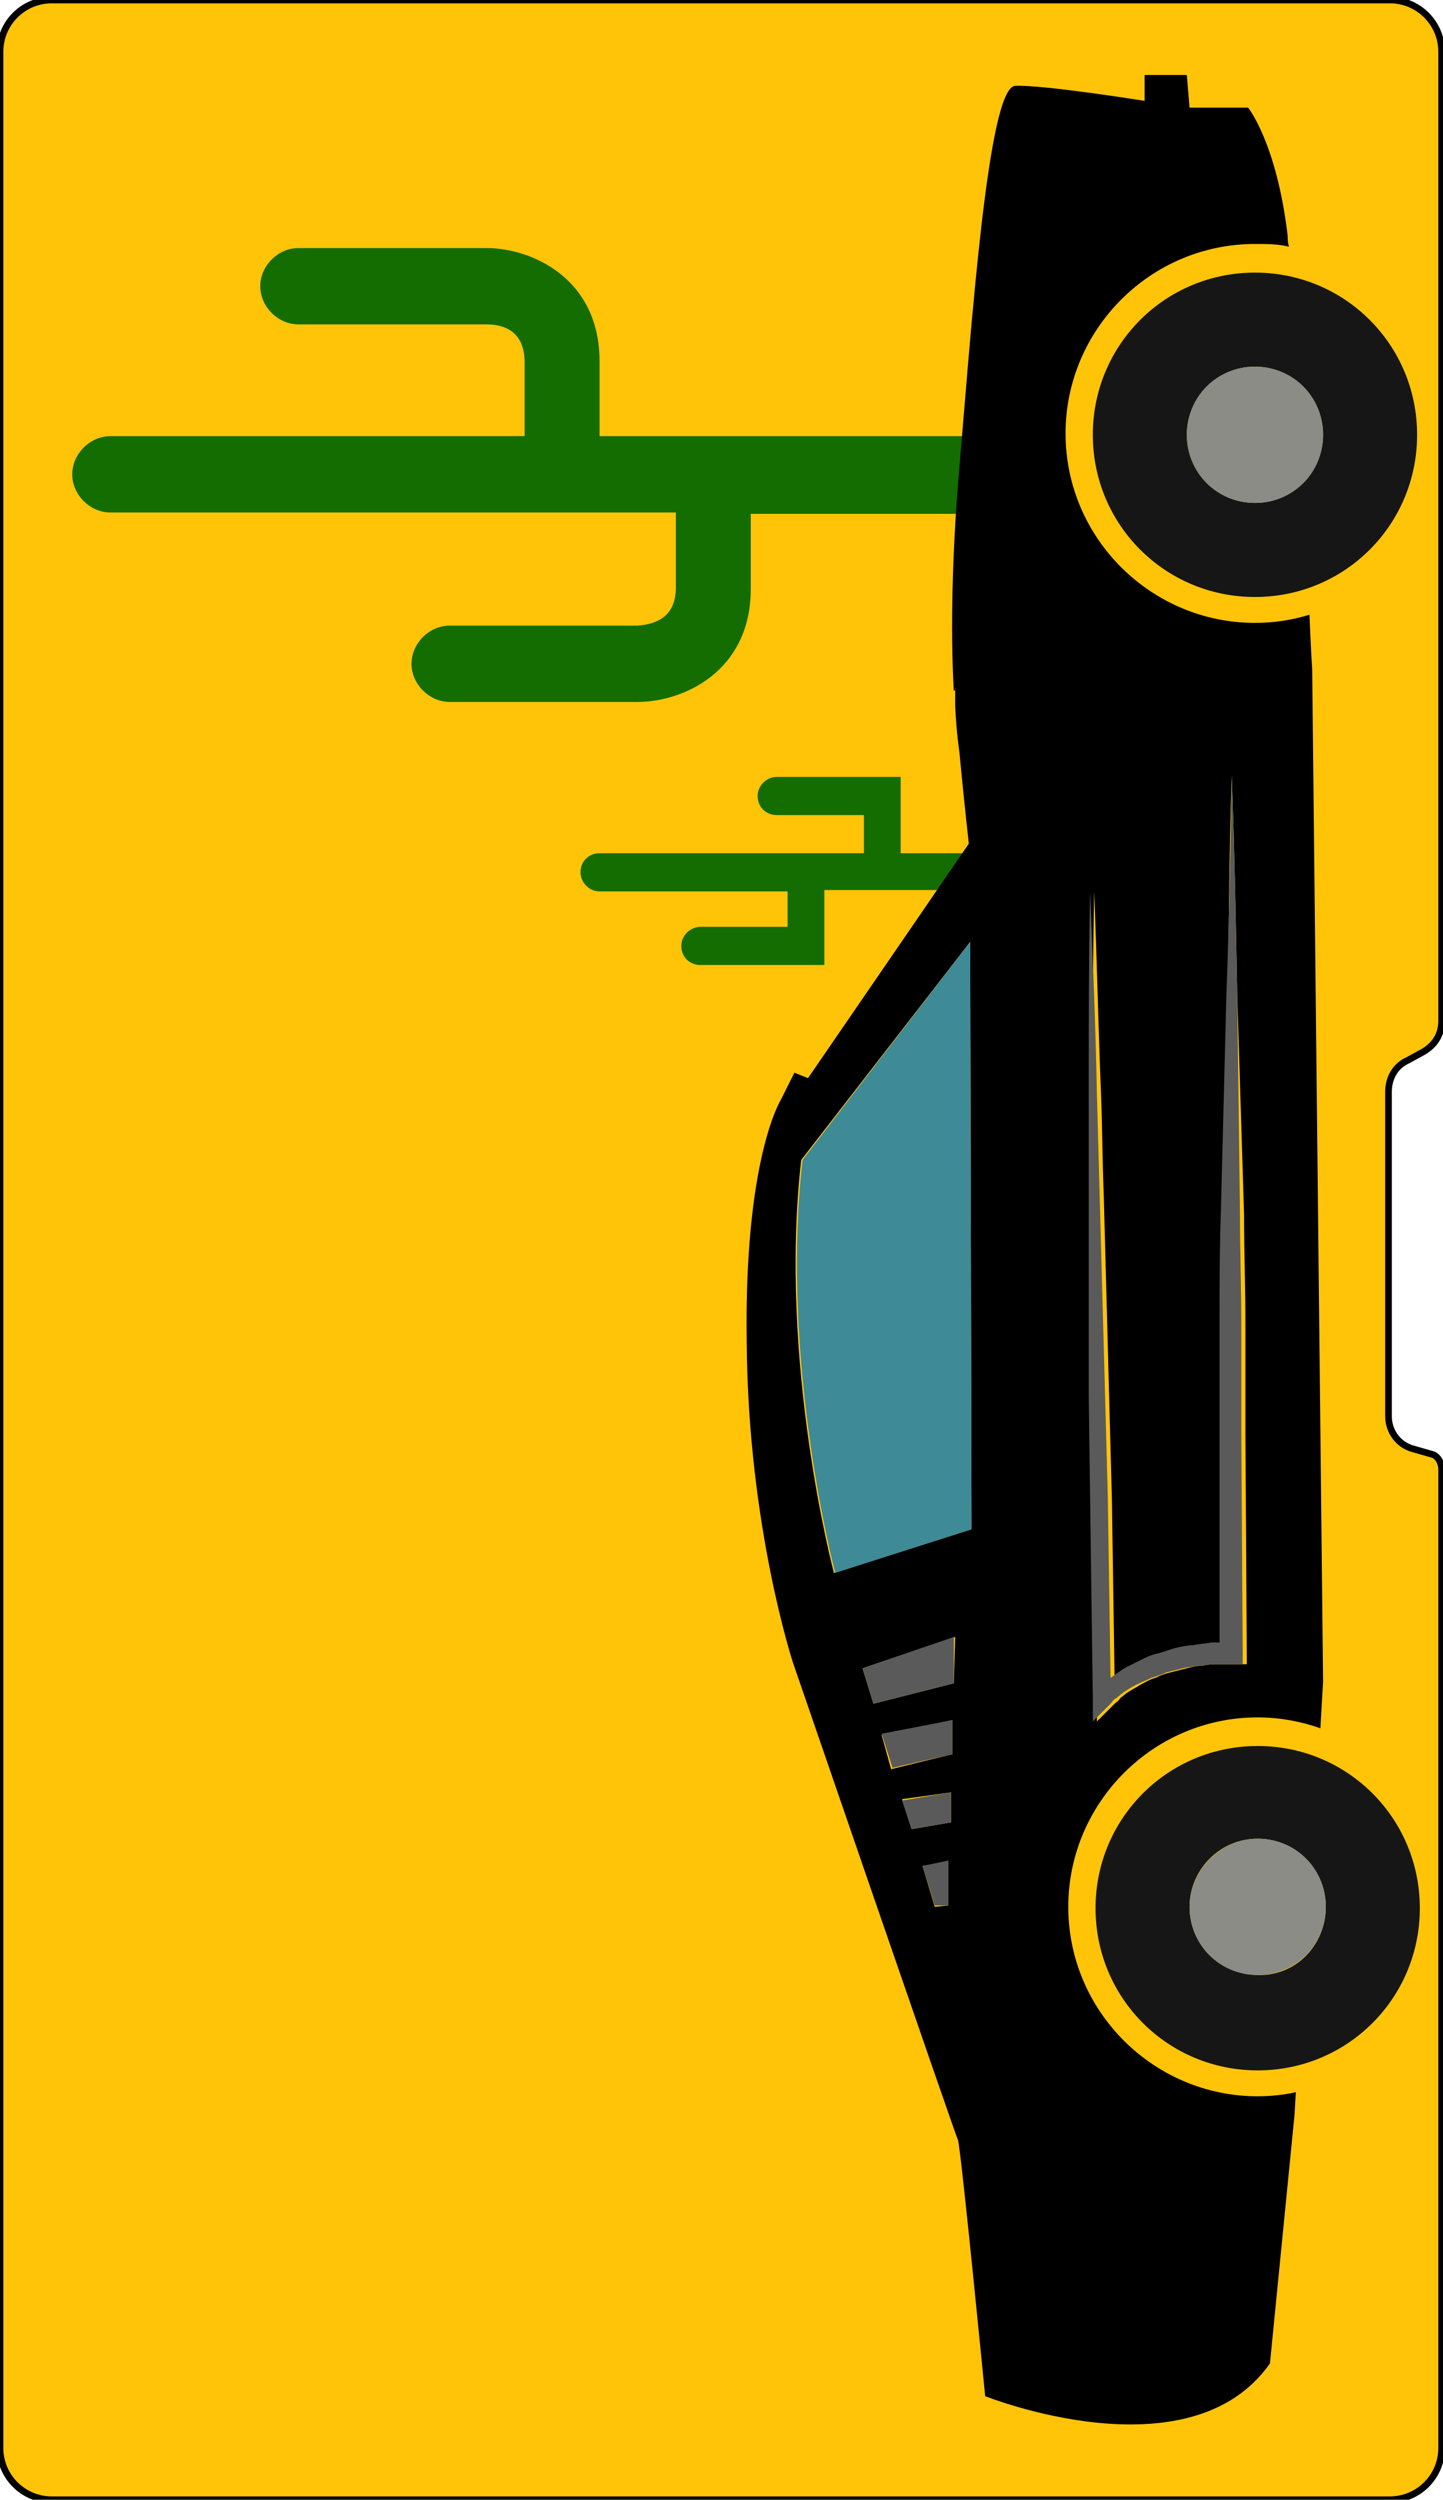 <?xml version="1.0" encoding="utf-8"?>
<!-- Generator: Adobe Illustrator 21.0.0, SVG Export Plug-In . SVG Version: 6.00 Build 0)  -->
<svg version="1.1" id="Calque_1" xmlns="http://www.w3.org/2000/svg" xmlns:xlink="http://www.w3.org/1999/xlink" x="0px" y="0px"
	 viewBox="0 0 105.9 183.4" style="enable-background:new 0 0 105.9 183.4;" xml:space="preserve">
<style type="text/css">
	.st0{fill:#FFC408;}
	.st1{fill:none;stroke:#000000;stroke-width:0.489;stroke-miterlimit:10;}
	.st2{fill:#136D00;}
	.st3{fill:#161616;}
	.st4{fill:#8B8C85;}
	.st5{fill:#5A5A5B;}
	.st6{fill:#3E8A96;}
</style>
<g>
	<path class="st0" d="M105.8,107.8v71.8c0,2.1-1.7,3.8-3.8,3.8H3.8c-2.1,0-3.8-1.7-3.8-3.8V3.8C0,1.7,1.7,0,3.8,0H102
		c2.1,0,3.8,1.7,3.8,3.8v71.1c0,1-0.5,1.8-1.4,2.3l-1.1,0.6c-0.9,0.4-1.4,1.3-1.4,2.3v23.8c0,1.1,0.7,2.1,1.8,2.4l1.4,0.4
		C105.5,106.8,105.8,107.3,105.8,107.8L105.8,107.8z"/>
	<path class="st1" d="M105.8,107.8v71.8c0,2.1-1.7,3.8-3.8,3.8H3.8c-2.1,0-3.8-1.7-3.8-3.8V3.8C0,1.7,1.7,0,3.8,0H102
		c2.1,0,3.8,1.7,3.8,3.8v71.1c0,1-0.5,1.8-1.4,2.3l-1.1,0.6c-0.9,0.4-1.4,1.3-1.4,2.3v23.8c0,1.1,0.7,2.1,1.8,2.4l1.4,0.4
		C105.5,106.8,105.8,107.3,105.8,107.8L105.8,107.8z"/>
	<path class="st2" d="M74.4,32H44v-5.5c0-6.1-5-8.3-8.3-8.3H21.9c-1.5,0-2.8,1.3-2.8,2.8c0,1.5,1.3,2.8,2.8,2.8h13.8
		c1.3,0,2.8,0.5,2.8,2.8V32H8.1c-1.5,0-2.8,1.3-2.8,2.8c0,1.5,1.3,2.8,2.8,2.8h41.5v5.5c0,2.2-1.5,2.7-2.8,2.8H33
		c-1.5,0-2.8,1.3-2.8,2.8s1.3,2.8,2.8,2.8h13.8c3.3,0,8.3-2.2,8.3-8.3v-5.5h19.3v24.9h-8.3V57H57c-0.7,0-1.4,0.6-1.4,1.4
		c0,0.8,0.6,1.4,1.4,1.4h6.4v2.8H44c-0.8,0-1.4,0.6-1.4,1.4c0,0.7,0.6,1.4,1.4,1.4h13.8V68h-6.4c-0.7,0-1.4,0.6-1.4,1.4
		c0,0.8,0.6,1.4,1.4,1.4h9.1v-5.5h13.8v19.3h2.8V7.2h-2.8L74.4,32L74.4,32z"/>
	<path class="st3" d="M92.1,20c6.6,0,11.9,5.3,11.9,11.9c0,6.6-5.3,11.9-11.9,11.9c-6.6,0-11.9-5.3-11.9-11.9
		C80.2,25.3,85.5,20,92.1,20z M97.1,31.9c0-2.8-2.3-5-5-5c-2.8,0-5,2.3-5,5c0,2.8,2.3,5,5,5C94.9,36.9,97.1,34.6,97.1,31.9z"/>
	<path d="M91.6,7.9c0,0,2.1,2.6,2.9,9.4c0,0.2,0,0.5,0.1,0.8c-0.8-0.2-1.6-0.2-2.5-0.2c-7.7,0-13.9,6.3-13.9,13.9
		c0,7.7,6.3,13.9,13.9,13.9c1.4,0,2.7-0.2,4-0.6c0.1,2.5,0.2,4,0.2,4l0.8,74.3l-0.2,3.4c-1.4-0.5-3-0.8-4.6-0.8
		c-7.7,0-13.9,6.3-13.9,13.9c0,7.7,6.3,13.9,13.9,13.9c0.9,0,1.9-0.1,2.8-0.3l-0.1,1.7l-1.8,18.2c-5.9,8.4-20.9,2.4-20.9,2.4
		s-1.8-18.4-2-18.8c-0.2-0.4-12.1-35-12.1-35s-3.3-10-3.4-23.5c-0.2-13.5,2.5-17.8,2.5-17.8l1-2l1,0.4l11.8-17.2
		c0,0-0.4-3.6-0.7-6.8v0c0,0-0.2-1.2-0.3-3.3c0-0.6,0-1,0-1.2c0-0.1,0.1-0.2,0-0.1l0,0.1l-0.1,0.1c-0.2-3.4-0.2-8.7,0.3-15.1
		c1-11.8,2.2-29.2,4.2-29.3c2-0.1,9.5,1.1,9.5,1.1L84,5.5h3.1l0.2,2.4L91.6,7.9L91.6,7.9z M90.8,73c-0.1-5.4-0.2-10.7-0.4-16.1
		c-0.2,5.4-0.2,10.7-0.3,16.1l-0.2,16.1c0,2.7-0.1,5.4-0.1,8.1v8.1l0,15.4h-0.6c-0.4,0-0.9,0.1-1.3,0.2c-0.4,0.1-0.9,0.2-1.3,0.2
		c-0.4,0.1-0.9,0.2-1.3,0.4c-0.4,0.2-0.9,0.3-1.3,0.5c-0.4,0.2-0.8,0.4-1.2,0.6c-0.4,0.2-0.7,0.4-1,0.7l-0.2-13.3l-0.2-7.4L81.2,95
		L81,87.6c-0.1-2.5-0.1-4.9-0.2-7.4c-0.2-4.9-0.3-9.9-0.5-14.8c-0.1,4.9-0.1,9.9-0.1,14.8c0,2.5,0,4.9,0,7.4l0,7.4v7.4l0.1,7.4
		l0.2,14.8v1.7l1.3-1.3c0.1-0.1,0.3-0.2,0.4-0.4l0.5-0.4c0.3-0.2,0.7-0.4,1-0.6c0.4-0.2,0.7-0.4,1.1-0.5c0.4-0.2,0.7-0.3,1.1-0.4
		c0.4-0.1,0.8-0.2,1.2-0.3c0.4-0.1,0.8-0.2,1.2-0.2c0.4-0.1,0.8-0.1,1.2-0.1c0.4,0,0.8,0,1.3,0l0.7,0v-0.7l-0.1-16.1l0-8.1
		c0-2.7-0.1-5.4-0.1-8.1L90.8,73L90.8,73z M71.3,112.2l-0.1-43.1L58.8,85.1c-1.7,14.9,2.4,30.3,2.4,30.3L71.3,112.2z M70,123.5
		l0.1-3.4l-6.8,2.3l0.8,2.6L70,123.5z M69.9,128.7l0-2.5l-5.2,1.1l0.7,2.5L69.9,128.7z M69.8,133.7v-2.2l-3.6,0.5l0.7,2.2
		L69.8,133.7z M69.6,139.8v-3.2l-1.9,0.3l0.9,3L69.6,139.8z"/>
	<path class="st4" d="M92.1,26.9c2.8,0,5,2.2,5,5c0,2.8-2.2,5-5,5c-2.8,0-5-2.2-5-5C87.1,29.1,89.3,26.9,92.1,26.9z"/>
	<path class="st5" d="M90.4,56.9c0.2,5.4,0.3,10.7,0.4,16.1L91,89.1c0,2.7,0.1,5.4,0.1,8.1l0,8.1l0.1,16.1v0.7l-0.7,0
		c-0.4,0-0.8,0-1.3,0c-0.4,0-0.8,0.1-1.2,0.1c-0.4,0.1-0.8,0.1-1.2,0.2c-0.4,0.1-0.8,0.2-1.2,0.3c-0.4,0.2-0.8,0.3-1.1,0.4
		c-0.4,0.2-0.7,0.3-1.1,0.5c-0.4,0.2-0.7,0.4-1,0.6l-0.5,0.4c-0.2,0.1-0.3,0.3-0.4,0.4l-1.3,1.3v-1.7l-0.2-14.8l-0.1-7.4V95l0-7.4
		c0-2.5,0-4.9,0-7.4c0-4.9,0-9.9,0.1-14.8c0.2,4.9,0.4,9.8,0.5,14.8l0.2,7.4l0.2,7.4l0.2,7.4l0.2,7.4l0.2,13.3
		c0.3-0.2,0.7-0.5,1-0.7c0.4-0.2,0.8-0.4,1.2-0.6c0.4-0.2,0.8-0.4,1.3-0.5c0.4-0.1,0.9-0.3,1.3-0.4c0.4-0.1,0.9-0.2,1.3-0.2
		c0.4-0.1,0.9-0.1,1.3-0.2h0.6l0-15.4v-8.1c0-2.7,0-5.4,0.1-8.1L90,73.1C90.2,67.7,90.3,62.3,90.4,56.9L90.4,56.9z"/>
	<path class="st3" d="M92.3,128.1c6.6,0,11.9,5.3,11.9,11.9c0,6.6-5.3,11.9-11.9,11.9s-11.9-5.3-11.9-11.9
		C80.4,133.4,85.7,128.1,92.3,128.1z M97.3,139.9c0-2.8-2.3-5-5-5c-2.8,0-5,2.3-5,5c0,2.8,2.3,5,5,5C95.1,145,97.3,142.7,97.3,139.9
		z"/>
	<path class="st6" d="M71.2,69.1l0.1,43.1l-10,3.2c0,0-4.1-15.4-2.4-30.3L71.2,69.1z"/>
	<path class="st4" d="M92.3,134.9c2.8,0,5,2.2,5,5c0,2.8-2.2,5-5,5s-5-2.2-5-5C87.3,137.2,89.6,134.9,92.3,134.9z"/>
	<polygon class="st5" points="70,123.5 64.1,125 63.3,122.4 70,120.1 	"/>
	<polygon class="st5" points="69.9,128.7 65.5,129.7 64.7,127.2 69.9,126.2 	"/>
	<polygon class="st5" points="69.8,133.7 66.9,134.2 66.2,132.1 69.8,131.5 	"/>
	<polygon class="st5" points="69.6,139.8 68.6,139.8 67.7,136.9 69.6,136.5 	"/>
</g>
</svg>
